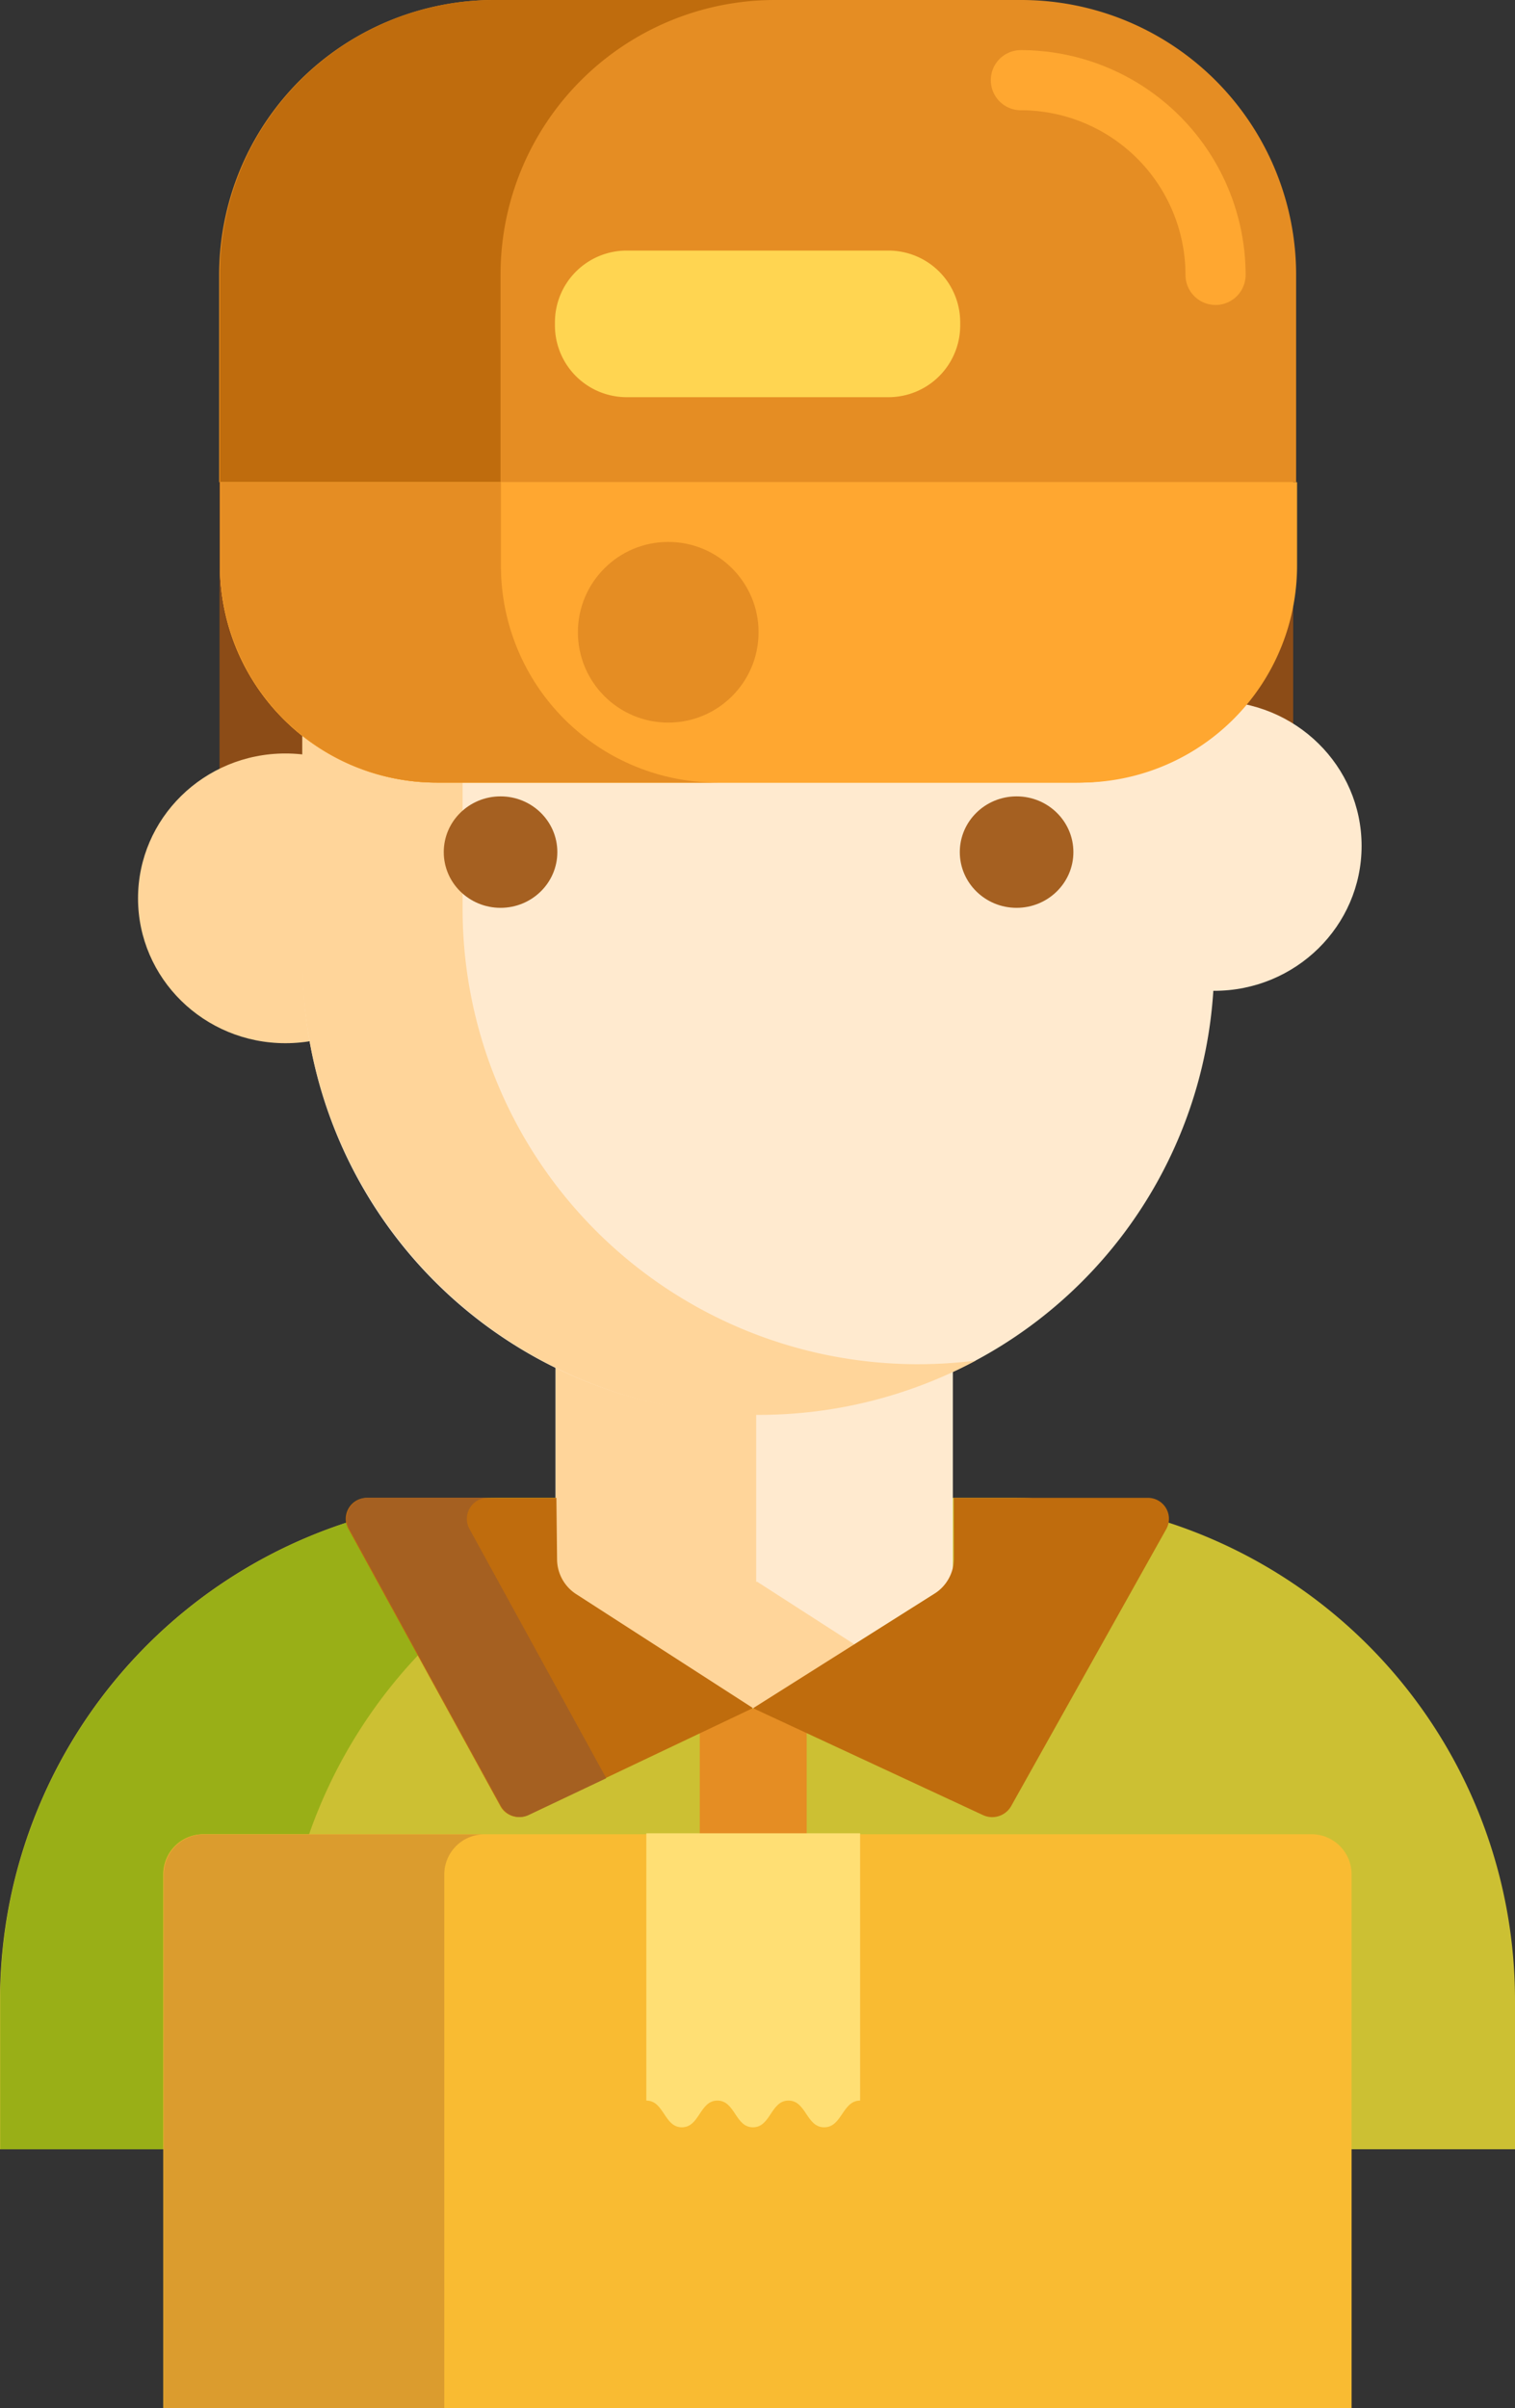 <svg xmlns="http://www.w3.org/2000/svg" width="11.338" height="18.02" viewBox="0 0 11.338 18.02"><rect x="0" y="0" width="11.338" height="18.02" fill="#333333" stroke="none"/><defs><style>.a{fill:#ccc033;}.b{fill:#99af17;}.c{fill:#e58d23;}.d{fill:#ffeacf;}.e{fill:#ffd59a;}.f{fill:#f9bb32;}.g{fill:#8c4c17;}.h{fill:#a56021;}.i{fill:#ffa730;}.j{fill:#ffd551;}.k{fill:#ffdf74;}.l{fill:#bf6c0d;}.m{fill:#db9c2e;}</style></defs><g transform="translate(-52.5 -8)"><g transform="translate(52.5 19.208)"><path class="a" d="M63.838,162.153H52.5v-1.115a3.759,3.759,0,0,1,3.759-3.759h3.82a3.759,3.759,0,0,1,3.759,3.759Z" transform="translate(-52.5 -157.279)"/></g><g transform="translate(52.5 19.208)"><path class="b" d="M58.361,157.279h-2.1a3.759,3.759,0,0,0-3.759,3.759v1.115h2.1v-1.115A3.759,3.759,0,0,1,58.361,157.279Z" transform="translate(-52.5 -157.279)"/></g><g transform="translate(57.737 20.785)"><path class="c" d="M122.891,179.841h-.482a.158.158,0,0,1-.158-.158v-1.41h.8v1.41A.158.158,0,0,1,122.891,179.841Z" transform="translate(-122.251 -178.272)"/></g><g transform="translate(56.657 16.66)"><path class="d" d="M110.84,126.512v-3.176h-2.974v3.176h.008l1.471.949,1.5-.949Z" transform="translate(-107.866 -123.336)"/></g><g transform="translate(56.657 16.66)"><path class="e" d="M109.376,126.512h-.008v-3.176h-1.5v3.176h.008l1.471.949.759-.479Z" transform="translate(-107.866 -123.336)"/></g><g transform="translate(53.722 21.726)"><path class="f" d="M77.669,195.1H68.776v-3.994a.3.3,0,0,1,.3-.3h8.293a.3.3,0,0,1,.3.3Z" transform="translate(-68.776 -190.807)"/></g><g transform="translate(54.147 10.323)"><path class="g" d="M75.209,44.245h1.3V39.7a.769.769,0,0,0-.769-.769h-.535a.769.769,0,0,0-.769.769v3.773A.769.769,0,0,0,75.209,44.245Z" transform="translate(-74.44 -38.934)"/></g><g transform="translate(60.133 9.932)"><path class="g" d="M155.442,33.736h-.521a.76.76,0,0,0-.762.759v.661a3.341,3.341,0,0,1,1.359,2.69v1.2a.76.76,0,0,0,.686-.755V34.495A.76.76,0,0,0,155.442,33.736Z" transform="translate(-154.159 -33.736)"/></g><g transform="translate(60.484 13.246)"><ellipse class="d" cx="1.103" cy="1.084" rx="1.103" ry="1.084" transform="translate(0 0)"/></g><g transform="translate(53.533 13.638)"><ellipse class="e" cx="1.103" cy="1.084" rx="1.103" ry="1.084" transform="translate(0 0)"/></g><g transform="translate(54.765 10.173)"><path class="d" d="M86.113,45.345h-.064a3.379,3.379,0,0,1-3.379-3.379V40.317a3.379,3.379,0,0,1,3.379-3.379h.064a3.379,3.379,0,0,1,3.379,3.379v1.649A3.379,3.379,0,0,1,86.113,45.345Z" transform="translate(-82.67 -36.938)"/></g><g transform="translate(54.765 10.173)"><path class="e" d="M83.865,41.574V39.91a3.313,3.313,0,0,1,.021-.375.383.383,0,0,1,.384-.334h5.036a3.408,3.408,0,0,0-3.227-2.262,3.508,3.508,0,0,0-.432.027h0l-.033,0-.107.016L85.456,37l-.094.018-.054.012-.091.022-.053.014-.093.027-.047.014-.11.037-.027.009q-.068.025-.134.052l-.034.015-.1.043-.047.023-.081.04-.05.027-.075.042-.05.029-.074.045-.047.029-.08.054-.037.025q-.056.04-.111.082l-.033.027-.075.061-.044.038-.061.055-.045.042-.056.055-.045.045-.054.057-.042.046-.053.062-.038.044c-.026.031-.051.064-.076.1l-.038.051-.051.071-.036.053-.041.063-.035.057-.037.062-.034.06-.034.064-.031.061-.032.067-.028.06c-.012.027-.023.055-.035.083s-.024.06-.036.091-.019.05-.028.075h0a3.292,3.292,0,0,0-.184,1.088v1.665a3.406,3.406,0,0,0,3.375,3.391,3.445,3.445,0,0,0,1.665-.406,3.5,3.5,0,0,1-.455.027A3.408,3.408,0,0,1,83.865,41.574Z" transform="translate(-82.668 -36.939)"/></g><g transform="translate(55.821 13.959)"><g transform="translate(0 0)"><ellipse class="h" cx="0.425" cy="0.417" rx="0.425" ry="0.417"/></g><g transform="translate(3.862 0)"><ellipse class="h" cx="0.425" cy="0.417" rx="0.425" ry="0.417"/></g></g><g transform="translate(54.16 9.087)"><path class="h" d="M81.478,25.516H75.75a1.145,1.145,0,0,1-1.145-1.145v-.742a1.145,1.145,0,0,1,1.145-1.145h5.728a1.145,1.145,0,0,1,1.145,1.145v.742A1.145,1.145,0,0,1,81.478,25.516Z" transform="translate(-74.605 -22.483)"/></g><g transform="translate(54.14 8)"><path class="c" d="M82.4,11.608H74.34v-1.55A2.058,2.058,0,0,1,76.4,8H80.34A2.057,2.057,0,0,1,82.4,10.058Z" transform="translate(-74.34 -8)"/></g><g transform="translate(59.915 8.375)"><path class="i" d="M152.939,14.907a.225.225,0,0,1-.225-.225,1.233,1.233,0,0,0-1.232-1.232.225.225,0,0,1,0-.45,1.684,1.684,0,0,1,1.682,1.682A.225.225,0,0,1,152.939,14.907Z" transform="translate(-151.257 -13)"/></g><g transform="translate(54.147 11.608)"><path class="i" d="M74.44,56.052h8.031v.625A1.621,1.621,0,0,1,80.85,58.3H76.061a1.621,1.621,0,0,1-1.621-1.621Z" transform="translate(-74.44 -56.052)"/></g><g transform="translate(56.652 9.869)"><path class="j" d="M110.292,34h-1.959a.537.537,0,0,1-.537-.537v-.023a.537.537,0,0,1,.537-.537h1.959a.537.537,0,0,1,.537.537v.023A.537.537,0,0,1,110.292,34Z" transform="translate(-107.795 -32.897)"/></g><g transform="translate(57.34 21.726)"><path class="k" d="M118.564,192.8v-2h-1.6v2c.133,0,.133.2.266.2s.133-.2.266-.2.133.2.266.2.133-.2.266-.2.133.2.267.2S118.431,192.8,118.564,192.8Z" transform="translate(-116.967 -190.808)"/></g><g transform="translate(54.147 11.608)"><path class="i" d="M74.44,56.052h8.031v.625A1.621,1.621,0,0,1,80.85,58.3H76.061a1.621,1.621,0,0,1-1.621-1.621Z" transform="translate(-74.44 -56.052)"/></g><g transform="translate(54.14 8)"><path class="l" d="M78.5,8h-2.1a2.054,2.054,0,0,0-2.054,2.054v1.554h2.1V10.054A2.054,2.054,0,0,1,78.5,8Z" transform="translate(-74.34 -8)"/></g><g transform="translate(54.147 11.608)"><path class="i" d="M74.44,56.052H82.5v.623A1.623,1.623,0,0,1,80.875,58.3H76.063a1.623,1.623,0,0,1-1.623-1.623v-.623Z" transform="translate(-74.44 -56.052)"/></g><g transform="translate(54.147 11.608)"><path class="c" d="M76.542,56.677v-.625h-2.1v.625A1.621,1.621,0,0,0,76.061,58.3h2.1A1.621,1.621,0,0,1,76.542,56.677Z" transform="translate(-74.44 -56.052)"/></g><g transform="translate(56.825 12.055)"><circle class="c" cx="0.676" cy="0.676" r="0.676" transform="translate(0 0)"/></g><g transform="translate(55.088 19.208)"><path class="l" d="M88.551,157.279H87.133a.157.157,0,0,0-.139.232l1.138,2.075a.158.158,0,0,0,.206.066l1.684-.8L88.7,158a.312.312,0,0,1-.144-.262Z" transform="translate(-86.975 -157.279)"/></g><g transform="translate(58.136 19.208)"><path class="l" d="M129.07,157.279h1.449a.157.157,0,0,1,.142.232l-1.162,2.075a.163.163,0,0,1-.21.067l-1.721-.8,1.356-.856a.312.312,0,0,0,.147-.264Z" transform="translate(-127.568 -157.279)"/></g><g transform="translate(55.088 19.208)"><path class="h" d="M87.9,157.511a.157.157,0,0,1,.139-.232h-.9a.157.157,0,0,0-.139.232l1.138,2.075a.158.158,0,0,0,.206.066l.58-.275Z" transform="translate(-86.975 -157.279)"/></g><g transform="translate(53.722 21.726)"><path class="m" d="M71.179,190.807h-2.1a.3.3,0,0,0-.3.3V195.1h2.1v-3.994A.3.3,0,0,1,71.179,190.807Z" transform="translate(-68.776 -190.807)"/></g></g></svg>